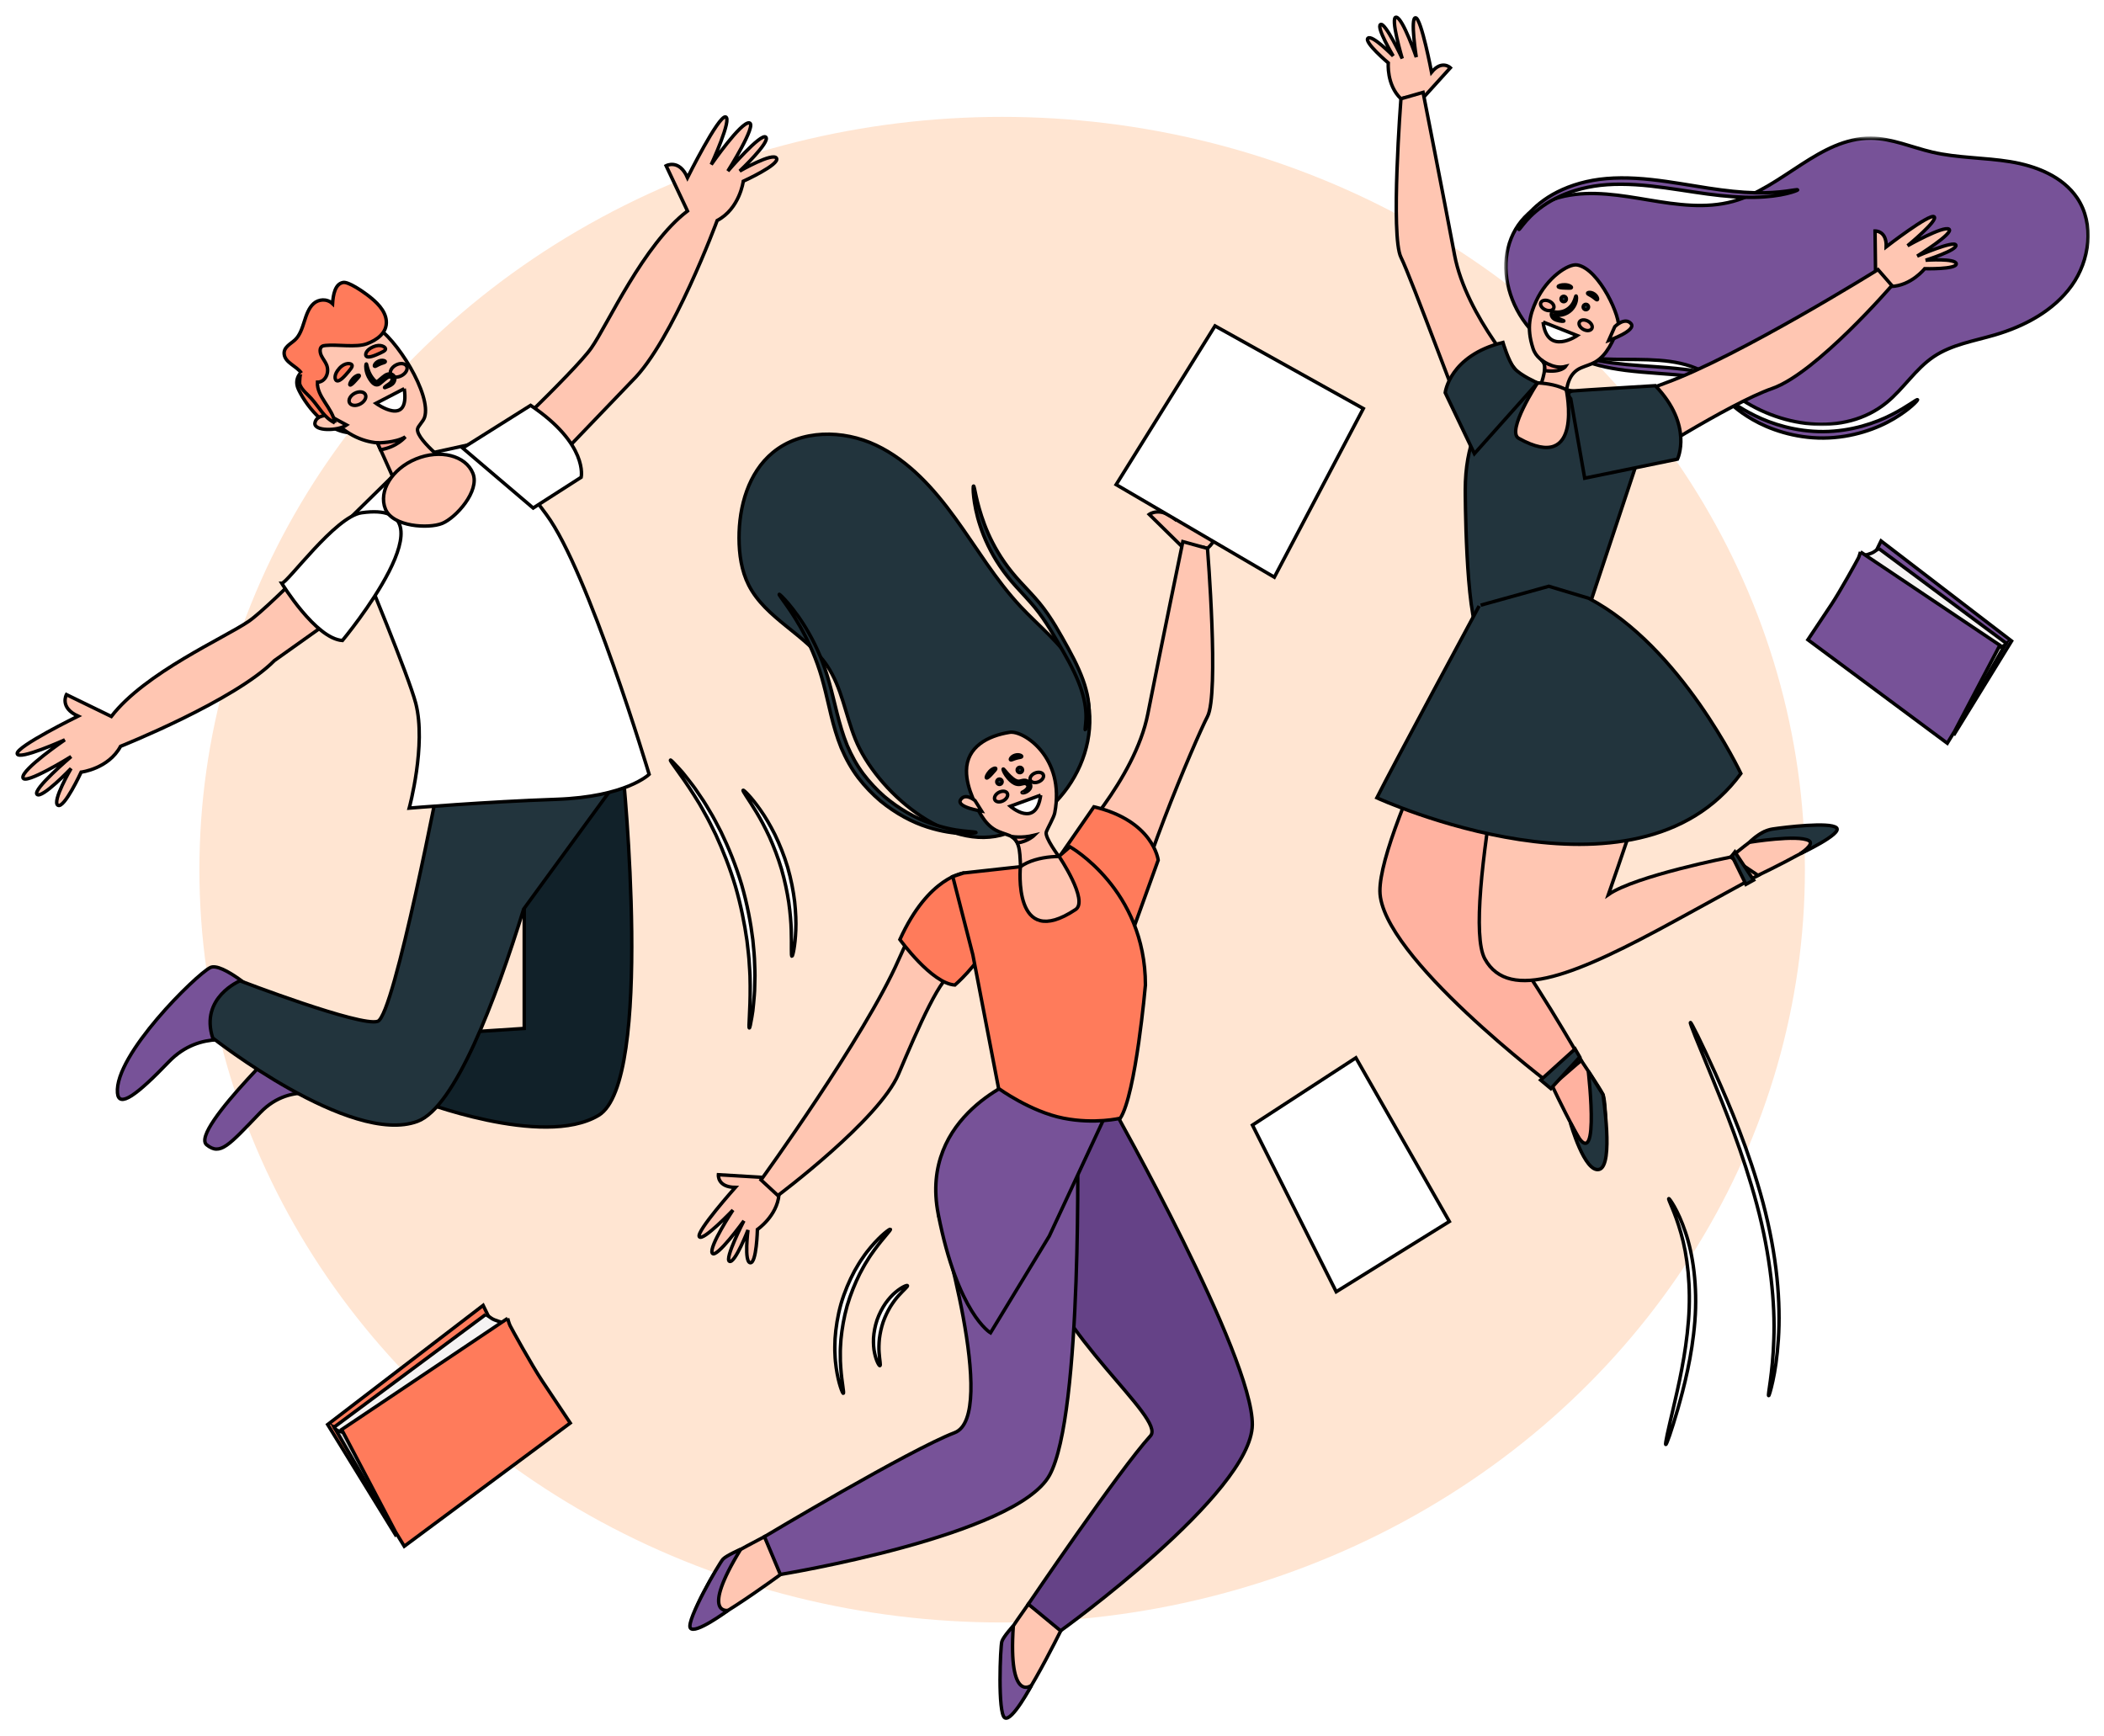 <svg width="612" height="505" viewBox="0 0 612 505" fill="none" xmlns="http://www.w3.org/2000/svg">
<g filter="url(#filter0_d)">
<ellipse rx="233.5" ry="219" transform="matrix(-1 0 0 1 291.5 249)" fill="#FFE5D2"/>
<path fill-rule="evenodd" clip-rule="evenodd" d="M485.408 344.694C485.508 344.635 486.135 345.465 487.061 347.099C487.991 348.727 489.148 351.2 490.224 354.392C492.428 360.752 493.812 370.142 492.992 380.383C492.178 390.621 489.819 399.609 487.999 406.007C486.137 412.407 484.767 416.292 484.531 416.227C484.27 416.154 485.195 412.135 486.723 405.672C488.211 399.21 490.335 390.27 491.131 380.241C491.931 370.215 490.793 361.089 488.964 354.78C487.187 348.44 485.115 344.846 485.408 344.694" fill="white"/>
<path d="M485.408 344.694C485.508 344.635 486.135 345.465 487.061 347.099C487.991 348.727 489.148 351.2 490.224 354.392C492.428 360.752 493.812 370.142 492.992 380.383C492.178 390.621 489.819 399.609 487.999 406.007C486.137 412.407 484.767 416.292 484.531 416.227C484.27 416.154 485.195 412.135 486.723 405.672C488.211 399.21 490.335 390.27 491.131 380.241C491.931 370.215 490.793 361.089 488.964 354.78C487.187 348.44 485.115 344.846 485.408 344.694" stroke="black"/>
<path fill-rule="evenodd" clip-rule="evenodd" d="M491.696 293.45C491.813 293.398 492.57 294.789 493.835 297.355C495.098 299.921 496.873 303.66 498.973 308.326C503.138 317.657 508.744 330.719 512.81 345.884C514.809 353.47 516.172 360.844 516.862 367.617C517.557 374.388 517.628 380.54 517.28 385.674C516.943 390.812 516.297 394.934 515.675 397.736C515.059 400.545 514.572 402.057 514.462 402.033C514.117 401.966 515.639 395.784 515.963 385.613C516.365 375.463 515.036 361.361 511.007 346.366C506.987 331.367 501.61 318.297 497.761 308.85C495.823 304.123 494.256 300.297 493.171 297.652C492.111 294.996 491.578 293.503 491.696 293.45" fill="white"/>
<path d="M491.696 293.45C491.813 293.398 492.57 294.789 493.835 297.355C495.098 299.921 496.873 303.66 498.973 308.326C503.138 317.657 508.744 330.719 512.81 345.884C514.809 353.47 516.172 360.844 516.862 367.617C517.557 374.388 517.628 380.54 517.28 385.674C516.943 390.812 516.297 394.934 515.675 397.736C515.059 400.545 514.572 402.057 514.462 402.033C514.117 401.966 515.639 395.784 515.963 385.613C516.365 375.463 515.036 361.361 511.007 346.366C506.987 331.367 501.61 318.297 497.761 308.85C495.823 304.123 494.256 300.297 493.171 297.652C492.111 294.996 491.578 293.503 491.696 293.45" stroke="black"/>
<path fill-rule="evenodd" clip-rule="evenodd" d="M258.991 353.595C259.207 353.828 257.091 355.853 254.345 359.612C253.663 360.557 252.923 361.589 252.23 362.769C251.473 363.906 250.814 365.21 250.08 366.556C248.717 369.301 247.423 372.42 246.424 375.815C245.47 379.223 244.913 382.555 244.613 385.607C244.522 387.137 244.389 388.594 244.427 389.959C244.389 391.329 244.467 392.6 244.543 393.764C244.876 398.412 245.596 401.256 245.289 401.339C245.103 401.403 243.919 398.656 243.232 393.899C243.067 392.711 242.91 391.405 242.88 389.992C242.774 388.58 242.85 387.071 242.897 385.481C243.112 382.311 243.639 378.835 244.632 375.298C245.667 371.771 247.061 368.547 248.562 365.748C249.363 364.375 250.098 363.056 250.937 361.918C251.71 360.736 252.537 359.714 253.306 358.796C256.409 355.135 258.869 353.442 258.991 353.595" fill="white"/>
<path d="M258.991 353.595C259.207 353.828 257.091 355.853 254.345 359.612C253.663 360.557 252.923 361.589 252.23 362.769C251.473 363.906 250.814 365.21 250.08 366.556C248.717 369.301 247.423 372.42 246.424 375.815C245.47 379.223 244.913 382.555 244.613 385.607C244.522 387.137 244.389 388.594 244.427 389.959C244.389 391.329 244.467 392.6 244.543 393.764C244.876 398.412 245.596 401.256 245.289 401.339C245.103 401.403 243.919 398.656 243.232 393.899C243.067 392.711 242.91 391.405 242.88 389.992C242.774 388.58 242.85 387.071 242.897 385.481C243.112 382.311 243.639 378.835 244.632 375.298C245.667 371.771 247.061 368.547 248.562 365.748C249.363 364.375 250.098 363.056 250.937 361.918C251.71 360.736 252.537 359.714 253.306 358.796C256.409 355.135 258.869 353.442 258.991 353.595" stroke="black"/>
<path fill-rule="evenodd" clip-rule="evenodd" d="M263.957 370.001C264.114 370.252 262.935 371.156 261.395 372.887C260.615 373.741 259.793 374.849 258.985 376.133C258.211 377.438 257.47 378.936 256.887 380.587C256.33 382.247 255.995 383.885 255.803 385.393C255.65 386.903 255.616 388.282 255.705 389.439C255.855 391.753 256.228 393.196 255.95 393.297C255.75 393.381 254.911 392.061 254.398 389.615C254.13 388.395 254.02 386.902 254.089 385.248C254.198 383.599 254.513 381.791 255.123 379.977C255.757 378.171 256.621 376.554 257.548 375.187C258.509 373.841 259.514 372.734 260.472 371.94C262.379 370.329 263.851 369.809 263.957 370.001" fill="white"/>
<path d="M263.957 370.001C264.114 370.252 262.935 371.156 261.395 372.887C260.615 373.741 259.793 374.849 258.985 376.133C258.211 377.438 257.47 378.936 256.887 380.587C256.33 382.247 255.995 383.885 255.803 385.393C255.65 386.903 255.616 388.282 255.705 389.439C255.855 391.753 256.228 393.196 255.95 393.297C255.75 393.381 254.911 392.061 254.398 389.615C254.13 388.395 254.02 386.902 254.089 385.248C254.198 383.599 254.513 381.791 255.123 379.977C255.757 378.171 256.621 376.554 257.548 375.187C258.509 373.841 259.514 372.734 260.472 371.94C262.379 370.329 263.851 369.809 263.957 370.001" stroke="black"/>
<path fill-rule="evenodd" clip-rule="evenodd" d="M195.015 217.107C195.111 217.023 195.946 217.847 197.379 219.42C198.107 220.198 198.967 221.178 199.877 222.386C200.796 223.584 201.902 224.914 202.939 226.512C203.474 227.301 204.037 228.127 204.621 228.988C205.199 229.855 205.723 230.803 206.307 231.761C207.502 233.664 208.574 235.811 209.739 238.051C211.939 242.596 214.043 247.753 215.719 253.344C217.341 258.951 218.37 264.429 218.985 269.442C219.22 271.959 219.484 274.346 219.511 276.593C219.539 277.716 219.613 278.798 219.596 279.842C219.573 280.883 219.549 281.882 219.527 282.836C219.522 284.746 219.314 286.463 219.192 287.971C219.082 289.481 218.892 290.772 218.701 291.821C218.351 293.923 218.097 295.071 217.969 295.053C217.641 295.009 218.26 290.351 218.208 282.822C218.191 281.88 218.174 280.897 218.157 279.869C218.135 278.843 218.026 277.778 217.965 276.675C217.873 274.466 217.555 272.124 217.28 269.656C216.58 264.741 215.521 259.379 213.929 253.876C212.283 248.388 210.269 243.308 208.192 238.801C207.088 236.58 206.085 234.44 204.967 232.535C204.42 231.576 203.933 230.623 203.397 229.75C202.855 228.879 202.336 228.043 201.841 227.244C197.806 220.896 194.761 217.324 195.015 217.107" fill="white"/>
<path d="M195.015 217.107C195.111 217.023 195.946 217.847 197.379 219.42C198.107 220.198 198.967 221.178 199.877 222.386C200.796 223.584 201.902 224.914 202.939 226.512C203.474 227.301 204.037 228.127 204.621 228.988C205.199 229.855 205.723 230.803 206.307 231.761C207.502 233.664 208.574 235.811 209.739 238.051C211.939 242.596 214.043 247.753 215.719 253.344C217.341 258.951 218.37 264.429 218.985 269.442C219.22 271.959 219.484 274.346 219.511 276.593C219.539 277.716 219.613 278.798 219.596 279.842C219.573 280.883 219.549 281.882 219.527 282.836C219.522 284.746 219.314 286.463 219.192 287.971C219.082 289.481 218.892 290.772 218.701 291.821C218.351 293.923 218.097 295.071 217.969 295.053C217.641 295.009 218.26 290.351 218.208 282.822C218.191 281.88 218.174 280.897 218.157 279.869C218.135 278.843 218.026 277.778 217.965 276.675C217.873 274.466 217.555 272.124 217.28 269.656C216.58 264.741 215.521 259.379 213.929 253.876C212.283 248.388 210.269 243.308 208.192 238.801C207.088 236.58 206.085 234.44 204.967 232.535C204.42 231.576 203.933 230.623 203.397 229.75C202.855 228.879 202.336 228.043 201.841 227.244C197.806 220.896 194.761 217.324 195.015 217.107" stroke="black"/>
<path fill-rule="evenodd" clip-rule="evenodd" d="M216.144 225.879C216.303 225.737 218.446 227.748 221.172 231.625C222.544 233.555 223.989 235.987 225.396 238.791C226.762 241.615 228.066 244.821 229.106 248.296C230.115 251.78 230.756 255.184 231.139 258.299C231.476 261.421 231.581 264.249 231.473 266.618C231.284 271.357 230.574 274.214 230.365 274.182C230.065 274.145 230.305 271.252 230.153 266.616C230.092 264.3 229.854 261.549 229.435 258.524C228.969 255.504 228.295 252.212 227.317 248.827C226.306 245.452 225.087 242.32 223.843 239.532C222.557 236.762 221.267 234.324 220.064 232.345C217.68 228.371 215.913 226.074 216.144 225.879" fill="white"/>
<path d="M216.144 225.879C216.303 225.737 218.446 227.748 221.172 231.625C222.544 233.555 223.989 235.987 225.396 238.791C226.762 241.615 228.066 244.821 229.106 248.296C230.115 251.78 230.756 255.184 231.139 258.299C231.476 261.421 231.581 264.249 231.473 266.618C231.284 271.357 230.574 274.214 230.365 274.182C230.065 274.145 230.305 271.252 230.153 266.616C230.092 264.3 229.854 261.549 229.435 258.524C228.969 255.504 228.295 252.212 227.317 248.827C226.306 245.452 225.087 242.32 223.843 239.532C222.557 236.762 221.267 234.324 220.064 232.345C217.68 228.371 215.913 226.074 216.144 225.879" stroke="black"/>
<path fill-rule="evenodd" clip-rule="evenodd" d="M142.156 379.076L140.532 375.749L95.312 410.414L115.04 442.48L160.053 404.401L142.156 379.076Z" fill="#FF7B5B" stroke="black"/>
<path fill-rule="evenodd" clip-rule="evenodd" d="M97.207 411.156L114.538 441.226L115.646 440.73L100.213 412.614L97.207 411.156Z" fill="#D7D4D4" stroke="black"/>
<path fill-rule="evenodd" clip-rule="evenodd" d="M141.263 378.418L97.207 411.155C97.207 411.155 97.392 411.858 98.485 412.291C99.58 412.725 100.213 412.614 100.213 412.614L146.529 380.809C146.529 380.809 143.859 380.186 142.891 379.461C141.921 378.734 141.263 378.418 141.263 378.418" fill="#F5F3F3"/>
<path d="M141.263 378.418L97.207 411.155C97.207 411.155 97.392 411.858 98.485 412.291C99.58 412.725 100.213 412.614 100.213 412.614L146.529 380.809C146.529 380.809 143.859 380.186 142.891 379.461C141.921 378.734 141.263 378.418 141.263 378.418" stroke="black"/>
<path fill-rule="evenodd" clip-rule="evenodd" d="M147.662 379.526L99.385 411.879L115.065 441.694L117.591 445.823L165.869 409.973C165.869 409.973 160.784 402.358 157.731 397.761C154.678 393.163 148.685 382.321 148.359 381.626C148.031 380.931 147.662 379.526 147.662 379.526" fill="#FF7B5B"/>
<path d="M147.662 379.526L99.385 411.879L115.065 441.694L117.591 445.823L165.869 409.973C165.869 409.973 160.784 402.358 157.731 397.761C154.678 393.163 148.685 382.321 148.359 381.626C148.031 380.931 147.662 379.526 147.662 379.526" stroke="black"/>
<path fill-rule="evenodd" clip-rule="evenodd" d="M545.786 156.166L547.15 153.371L585.122 182.481L568.556 209.408L530.757 177.431L545.786 156.166Z" fill="#775298" stroke="black"/>
<path fill-rule="evenodd" clip-rule="evenodd" d="M583.531 183.103L568.979 208.354L568.047 207.939L581.008 184.328L583.531 183.103Z" fill="#D7D4D4" stroke="black"/>
<path fill-rule="evenodd" clip-rule="evenodd" d="M546.537 155.612L583.532 183.103C583.532 183.103 583.375 183.693 582.459 184.057C581.539 184.421 581.007 184.328 581.007 184.328L542.113 157.62C542.113 157.62 544.356 157.098 545.169 156.488C545.983 155.878 546.537 155.612 546.537 155.612" fill="#F5F3F3"/>
<path d="M546.537 155.612L583.532 183.103C583.532 183.103 583.375 183.693 582.459 184.057C581.539 184.421 581.007 184.328 581.007 184.328L542.113 157.62C542.113 157.62 544.356 157.098 545.169 156.488C545.983 155.878 546.537 155.612 546.537 155.612" stroke="black"/>
<path fill-rule="evenodd" clip-rule="evenodd" d="M541.163 156.544L581.702 183.711L568.537 208.748L566.415 212.214L525.873 182.11C525.873 182.11 530.144 175.715 532.707 171.855C535.273 167.994 540.304 158.889 540.577 158.306C540.852 157.724 541.163 156.544 541.163 156.544" fill="#775298"/>
<path d="M541.163 156.544L581.702 183.711L568.537 208.748L566.415 212.214L525.873 182.11C525.873 182.11 530.144 175.715 532.707 171.855C535.273 167.994 540.304 158.889 540.577 158.306C540.852 157.724 541.163 156.544 541.163 156.544" stroke="black"/>
<path fill-rule="evenodd" clip-rule="evenodd" d="M88.169 103.772C88.169 103.772 85.302 105.763 86.735 109.083C88.169 112.402 94.455 122.248 102.946 121.916C103.293 121.904 92.249 103.772 92.249 103.772H88.169Z" fill="#FF7B5B" stroke="black"/>
<path fill-rule="evenodd" clip-rule="evenodd" d="M75.18 285.294C75.18 285.294 64.563 275.777 61.163 277.482C57.01 279.565 33.239 302.933 34.168 313.942C34.55 318.451 39.781 314.588 49.103 304.886C58.428 295.185 70.169 299.343 70.169 299.343L75.18 285.294Z" fill="#775298" stroke="black"/>
<path fill-rule="evenodd" clip-rule="evenodd" d="M100.977 301.343L88.159 293.628C88.159 293.628 54.934 324.88 60.125 329.047C64.062 332.207 66.376 329.373 75.7 319.671C85.022 309.972 96.834 315.549 96.834 315.549L100.977 301.343Z" fill="#775298" stroke="black"/>
<path fill-rule="evenodd" clip-rule="evenodd" d="M179.276 198.526L181.68 232.771L128.322 218.825L179.276 198.526Z" fill="#F3A683" stroke="black"/>
<path fill-rule="evenodd" clip-rule="evenodd" d="M128.322 220.003C128.322 220.003 174.995 222.955 181.21 220.874C181.21 220.874 190.331 310.777 174.101 320.476C157.871 330.178 121.449 315.972 121.449 315.972L131.283 296.571L152.486 295.185V260.54L150.965 260.886L128.322 220.003Z" fill="#112129" stroke="black"/>
<path fill-rule="evenodd" clip-rule="evenodd" d="M69.817 281.327C69.817 281.327 58.077 286.178 61.876 297.958C61.876 297.958 101.95 329.485 121.449 322.209C132.374 318.133 144.109 287.035 152.319 260.466L181.21 220.874C181.21 220.874 167.584 221.558 163.039 221.54C154.351 221.507 128.323 220.003 128.323 220.003C128.323 220.003 114.727 291.375 109.882 293.107C105.038 294.838 69.817 281.327 69.817 281.327" fill="#22343D"/>
<path d="M69.817 281.327C69.817 281.327 58.077 286.178 61.876 297.958C61.876 297.958 101.95 329.485 121.449 322.209C132.374 318.133 144.109 287.035 152.319 260.466L181.21 220.874C181.21 220.874 167.584 221.558 163.039 221.54C154.351 221.507 128.323 220.003 128.323 220.003C128.323 220.003 114.727 291.375 109.882 293.107C105.038 294.838 69.817 281.327 69.817 281.327" stroke="black"/>
<path fill-rule="evenodd" clip-rule="evenodd" d="M139.198 130.487C139.198 130.487 167.17 104.155 172.004 97.225C176.837 90.296 187.199 67.083 199.972 57.383L193.758 44.217C193.758 44.217 197.558 42.139 199.972 47.681C199.972 47.681 208.95 29.667 211.022 30.011C213.096 30.358 206.88 43.871 206.88 43.871C206.88 43.871 215.515 31.397 217.931 31.745C220.345 32.091 211.715 45.766 211.715 45.766C211.715 45.766 221.382 34.516 222.764 35.902C224.145 37.288 215.167 45.766 215.167 45.766C215.167 45.766 224.835 40.197 225.872 42.032C226.908 43.871 216.203 48.72 216.203 48.72C216.203 48.72 215.167 56.689 208.607 60.153C208.607 60.153 195.617 95.366 183.876 106.799L146.16 146.127L139.198 130.487Z" fill="#FFC6B2" stroke="black"/>
<path fill-rule="evenodd" clip-rule="evenodd" d="M105.809 144.134C105.809 144.134 79.305 171.951 72.354 176.735C65.402 181.518 42.172 191.698 32.385 204.425L19.322 198.066C19.322 198.066 17.215 201.856 22.717 204.332C22.717 204.332 4.677 213.172 5.004 215.255C5.329 217.337 18.854 211.227 18.854 211.227C18.854 211.227 6.342 219.774 6.665 222.201C6.989 224.628 20.697 216.095 20.697 216.095C20.697 216.095 9.395 225.689 10.764 227.087C12.13 228.486 20.666 219.56 20.666 219.56C20.666 219.56 15.025 229.207 16.847 230.263C18.667 231.319 23.601 220.625 23.601 220.625C23.601 220.625 31.551 219.663 35.068 213.112C35.068 213.112 68.31 199.841 79.816 188.169L121.184 158.759L105.809 144.134Z" fill="#FFC6B2" stroke="black"/>
<path fill-rule="evenodd" clip-rule="evenodd" d="M115.745 133.047L102.34 146.213L105.739 161.055C105.739 161.055 118.946 192.865 120.942 200.626C124.045 212.693 119.026 231.093 119.026 231.093C119.026 231.093 141.414 229.227 161.786 228.535C182.156 227.842 188.82 221.257 188.82 221.257C188.82 221.257 171.158 162.236 158.964 145.737C146.768 129.241 142.332 124.077 142.332 124.077L124.377 128.015L115.745 133.047Z" fill="white" stroke="black"/>
<path fill-rule="evenodd" clip-rule="evenodd" d="M155.085 143.792L169.051 134.838C169.051 134.838 171.185 125.245 154.342 113.93L134.591 126.347L155.085 143.792Z" fill="white" stroke="black"/>
<path fill-rule="evenodd" clip-rule="evenodd" d="M105.165 145.172C97.508 146.25 83.515 165.72 81.955 165.684C81.955 165.684 91.802 181.808 99.603 182.331C99.603 182.331 133.932 141.123 105.165 145.172" fill="white"/>
<path d="M105.165 145.172C97.508 146.25 83.515 165.72 81.955 165.684C81.955 165.684 91.802 181.808 99.603 182.331C99.603 182.331 133.932 141.123 105.165 145.172" stroke="black"/>
<path fill-rule="evenodd" clip-rule="evenodd" d="M132.194 132.503C132.194 132.503 121.064 124.159 121.45 120.833C121.548 119.995 123.09 118.635 123.491 117.428C125.649 110.932 115.245 94.195 108.852 90.667C103.823 87.893 106.027 87.647 95.443 93.958C84.86 100.268 90.89 111.18 95.616 116.824C100.084 122.159 105.201 124.444 109.805 124.83L116.351 139.418L132.194 132.503Z" fill="#FFC6B2" stroke="black"/>
<path fill-rule="evenodd" clip-rule="evenodd" d="M112.111 144.085C110.006 138.904 113.992 132.378 121.015 129.504C128.04 126.629 135.438 128.499 137.547 133.677C139.651 138.856 132.583 146.642 128.638 148.257C124.693 149.872 114.215 149.263 112.111 144.085" fill="#FFC6B2"/>
<path d="M112.111 144.085C110.006 138.904 113.992 132.378 121.015 129.504C128.04 126.629 135.438 128.499 137.547 133.677C139.651 138.856 132.583 146.642 128.638 148.257C124.693 149.872 114.215 149.263 112.111 144.085" stroke="black"/>
<path fill-rule="evenodd" clip-rule="evenodd" d="M95.616 116.824C95.616 116.824 92.007 116.624 91.606 119.037C91.204 121.452 98.222 121.452 100.83 119.641L95.616 116.824Z" fill="#FFC6B2" stroke="black"/>
<path fill-rule="evenodd" clip-rule="evenodd" d="M97.421 119.037C96.736 114.676 92.103 111.433 92.334 107.183C94.554 107.2 95.98 104.441 94.97 102.082C94.572 101.156 93.898 100.363 93.468 99.448C93.039 98.535 92.925 97.339 93.583 96.822C93.896 96.579 94.318 96.536 94.723 96.495C98.015 96.156 103.655 97.147 106.685 96.02C109.57 94.947 112.661 92.861 112.361 89.316C112.098 86.228 109.381 83.725 106.885 81.833C105.455 80.749 101.368 77.913 99.827 78.171C97.473 78.563 96.903 81.713 96.733 84.35C95.087 82.778 92.659 83.03 91.227 84.309C89.796 85.589 89.118 87.622 88.495 89.584C87.87 91.548 87.208 93.586 85.796 94.89C84.48 96.106 82.398 97.025 82.671 99.093C82.996 101.556 86.203 102.432 87.686 104.534C87.321 104.018 87.011 107.308 87.222 107.865C87.855 109.545 89.434 110.657 90.576 111.942C93.009 114.681 94.199 117.439 97.421 119.037" fill="#FF7B5B"/>
<path d="M97.421 119.037C96.736 114.676 92.103 111.433 92.334 107.183C94.554 107.2 95.98 104.441 94.97 102.082C94.572 101.156 93.898 100.363 93.468 99.448C93.039 98.535 92.925 97.339 93.583 96.822C93.896 96.579 94.318 96.536 94.723 96.495C98.015 96.156 103.655 97.147 106.685 96.02C109.57 94.947 112.661 92.861 112.361 89.316C112.098 86.228 109.381 83.725 106.885 81.833C105.455 80.749 101.368 77.913 99.827 78.171C97.473 78.563 96.903 81.713 96.733 84.35C95.087 82.778 92.659 83.03 91.227 84.309C89.796 85.589 89.118 87.622 88.495 89.584C87.87 91.548 87.208 93.586 85.796 94.89C84.48 96.106 82.398 97.025 82.671 99.093C82.996 101.556 86.203 102.432 87.686 104.534C87.321 104.018 87.011 107.308 87.222 107.865C87.855 109.545 89.434 110.657 90.576 111.942C93.009 114.681 94.199 117.439 97.421 119.037" stroke="black"/>
<path fill-rule="evenodd" clip-rule="evenodd" d="M117.587 109.064L109.363 113.332C109.363 113.332 119.242 120.526 117.587 109.064" fill="white"/>
<path d="M117.587 109.064L109.363 113.332C109.363 113.332 119.242 120.526 117.587 109.064" stroke="black"/>
<path fill-rule="evenodd" clip-rule="evenodd" d="M106.272 110.756C106.722 111.612 106.056 112.849 104.786 113.519C103.517 114.19 102.123 114.04 101.674 113.184C101.226 112.328 101.89 111.092 103.159 110.421C104.431 109.75 105.823 109.9 106.272 110.756" fill="#FFB2A0"/>
<path d="M106.272 110.756C106.722 111.612 106.056 112.849 104.786 113.519C103.517 114.19 102.123 114.04 101.674 113.184C101.226 112.328 101.89 111.092 103.159 110.421C104.431 109.75 105.823 109.9 106.272 110.756" stroke="black"/>
<path fill-rule="evenodd" clip-rule="evenodd" d="M118.282 102.525C118.731 103.381 118.066 104.618 116.796 105.288C115.526 105.959 114.133 105.809 113.683 104.953C113.235 104.097 113.899 102.86 115.169 102.19C116.44 101.519 117.832 101.669 118.282 102.525" fill="#FFB2A0"/>
<path d="M118.282 102.525C118.731 103.381 118.066 104.618 116.796 105.288C115.526 105.959 114.133 105.809 113.683 104.953C113.235 104.097 113.899 102.86 115.169 102.19C116.44 101.519 117.832 101.669 118.282 102.525" stroke="black"/>
<path fill-rule="evenodd" clip-rule="evenodd" d="M111.846 108.761C111.808 108.713 111.961 108.51 112.317 108.253C112.657 107.99 113.248 107.706 113.686 107.232C114.121 106.773 114.277 105.815 113.611 105.68C112.92 105.445 112.135 106.24 111.235 106.997C111.012 107.182 110.792 107.366 110.573 107.547C110.37 107.735 109.941 108.01 109.495 107.954C108.646 107.817 108.285 107.249 107.959 106.868C107.307 106.029 106.905 105.15 106.682 104.39C106.241 102.853 106.439 101.861 106.545 101.869C106.693 101.862 106.742 102.816 107.303 104.168C107.586 104.839 108.008 105.603 108.623 106.323C108.923 106.689 109.301 107.029 109.57 107.04C109.682 107.046 109.771 107.007 109.983 106.829C110.199 106.648 110.416 106.464 110.636 106.278C111.089 105.911 111.482 105.539 112.001 105.192C112.505 104.852 113.223 104.636 113.867 104.856C114.554 105.037 114.957 105.841 114.838 106.4C114.76 106.969 114.478 107.389 114.157 107.696C113.48 108.264 112.874 108.401 112.492 108.573C112.101 108.722 111.887 108.814 111.846 108.761" fill="#FF7B5B"/>
<path d="M111.846 108.761C111.808 108.713 111.961 108.51 112.317 108.253C112.657 107.99 113.248 107.706 113.686 107.232C114.121 106.773 114.277 105.815 113.611 105.68C112.92 105.445 112.135 106.24 111.235 106.997C111.012 107.182 110.792 107.366 110.573 107.547C110.37 107.735 109.941 108.01 109.495 107.954C108.646 107.817 108.285 107.249 107.959 106.868C107.307 106.029 106.905 105.15 106.682 104.39C106.241 102.853 106.439 101.861 106.545 101.869C106.693 101.862 106.742 102.816 107.303 104.168C107.586 104.839 108.008 105.603 108.623 106.323C108.923 106.689 109.301 107.029 109.57 107.04C109.682 107.046 109.771 107.007 109.983 106.829C110.199 106.648 110.416 106.464 110.636 106.278C111.089 105.911 111.482 105.539 112.001 105.192C112.505 104.852 113.223 104.636 113.867 104.856C114.554 105.037 114.957 105.841 114.838 106.4C114.76 106.969 114.478 107.389 114.157 107.696C113.48 108.264 112.874 108.401 112.492 108.573C112.101 108.722 111.887 108.814 111.846 108.761" stroke="black"/>
<path fill-rule="evenodd" clip-rule="evenodd" d="M109.805 124.83C109.805 124.83 115.052 124.86 117.898 123.101C117.898 123.101 115.49 126.069 110.672 126.837L109.805 124.83Z" fill="#FFA192" stroke="black"/>
<path fill-rule="evenodd" clip-rule="evenodd" d="M112.081 101.224C112.033 101.484 111.3 101.565 110.524 101.908C109.738 102.227 109.17 102.7 108.952 102.553C108.728 102.434 109.098 101.494 110.16 101.045C111.221 100.594 112.15 100.979 112.081 101.224" fill="#22343D"/>
<path d="M112.081 101.224C112.033 101.484 111.3 101.565 110.524 101.908C109.738 102.227 109.17 102.7 108.952 102.553C108.728 102.434 109.098 101.494 110.16 101.045C111.221 100.594 112.15 100.979 112.081 101.224" stroke="black"/>
<path fill-rule="evenodd" clip-rule="evenodd" d="M101.799 107.991C101.601 107.843 101.912 106.996 102.667 106.147C103.432 105.28 104.408 104.991 104.511 105.234C104.62 105.47 104.025 106.019 103.356 106.781C102.675 107.54 102.014 108.151 101.799 107.991" fill="#22343D"/>
<path d="M101.799 107.991C101.601 107.843 101.912 106.996 102.667 106.147C103.432 105.28 104.408 104.991 104.511 105.234C104.62 105.47 104.025 106.019 103.356 106.781C102.675 107.54 102.014 108.151 101.799 107.991" stroke="black"/>
<path fill-rule="evenodd" clip-rule="evenodd" d="M97.814 106.683C97.389 106.366 97.057 105.013 98.684 103.19C100.326 101.326 102.161 101.654 102.381 102.172C102.617 102.681 102.006 103.404 100.565 105.043C99.103 106.677 98.274 107.029 97.814 106.683" fill="#FF7B5B"/>
<path d="M97.814 106.683C97.389 106.366 97.057 105.013 98.684 103.19C100.326 101.326 102.161 101.654 102.381 102.172C102.617 102.681 102.006 103.404 100.565 105.043C99.103 106.677 98.274 107.029 97.814 106.683" stroke="black"/>
<path fill-rule="evenodd" clip-rule="evenodd" d="M106.451 99.501C106.216 99.059 106.475 97.774 108.591 96.879C110.737 95.954 112.167 96.974 112.146 97.504C112.142 98.032 111.334 98.401 109.449 99.216C107.551 100.016 106.705 99.982 106.451 99.501" fill="#FF7B5B"/>
<path d="M106.451 99.501C106.216 99.059 106.475 97.774 108.591 96.879C110.737 95.954 112.167 96.974 112.146 97.504C112.142 98.032 111.334 98.401 109.449 99.216C107.551 100.016 106.705 99.982 106.451 99.501" stroke="black"/>
<path fill-rule="evenodd" clip-rule="evenodd" d="M557.766 112.283C557.905 112.42 555.626 114.993 550.897 117.795C546.226 120.593 538.878 123.368 530.425 123.43C521.972 123.493 514.582 120.828 509.871 118.098C505.103 115.368 502.786 112.828 502.922 112.687C503.119 112.438 505.71 114.58 510.485 116.925C515.214 119.28 522.341 121.617 530.41 121.558C538.481 121.497 545.572 119.055 550.267 116.631C555.005 114.215 557.567 112.035 557.766 112.283" fill="#775298"/>
<path d="M557.766 112.283C557.905 112.42 555.626 114.993 550.897 117.795C546.226 120.593 538.878 123.368 530.425 123.43C521.972 123.493 514.582 120.828 509.871 118.098C505.103 115.368 502.786 112.828 502.922 112.687C503.119 112.438 505.71 114.58 510.485 116.925C515.214 119.28 522.341 121.617 530.41 121.558C538.481 121.497 545.572 119.055 550.267 116.631C555.005 114.215 557.567 112.035 557.766 112.283" stroke="black"/>
<path fill-rule="evenodd" clip-rule="evenodd" d="M506.198 108.397C506.069 108.681 503.546 107.631 499.295 106.68C497.176 106.178 494.605 105.791 491.742 105.434C488.868 105.115 485.692 104.862 482.337 104.622C478.981 104.386 475.77 104.115 472.852 103.753C469.935 103.364 467.314 102.902 465.155 102.317C460.819 101.181 458.364 99.838 458.45 99.648C458.562 99.362 461.144 100.247 465.437 101.022C467.579 101.432 470.163 101.75 473.041 102.037C475.926 102.302 479.112 102.518 482.472 102.755C485.834 102.995 489.052 103.304 491.966 103.724C494.879 104.183 497.492 104.717 499.63 105.399C503.923 106.714 506.294 108.218 506.198 108.397" fill="#775298"/>
<path d="M506.198 108.397C506.069 108.681 503.546 107.631 499.295 106.68C497.176 106.178 494.605 105.791 491.742 105.434C488.868 105.115 485.692 104.862 482.337 104.622C478.981 104.386 475.77 104.115 472.852 103.753C469.935 103.364 467.314 102.902 465.155 102.317C460.819 101.181 458.364 99.838 458.45 99.648C458.562 99.362 461.144 100.247 465.437 101.022C467.579 101.432 470.163 101.75 473.041 102.037C475.926 102.302 479.112 102.518 482.472 102.755C485.834 102.995 489.052 103.304 491.966 103.724C494.879 104.183 497.492 104.717 499.63 105.399C503.923 106.714 506.294 108.218 506.198 108.397" stroke="black"/>
<mask id="mask0" mask-type="alpha" maskUnits="userSpaceOnUse" x="437" y="35" width="171" height="85">
<path fill-rule="evenodd" clip-rule="evenodd" d="M438.032 36.206H607.356V119.441H438.032V36.206Z" fill="white" stroke="white"/>
</mask>
<g mask="url(#mask0)">
<path fill-rule="evenodd" clip-rule="evenodd" d="M455.063 53.065C463.122 51.35 471.472 52.827 479.598 54.185C487.724 55.544 496.161 56.769 504.106 54.581C518.45 50.63 529.34 36.09 544.215 36.207C550.34 36.255 556.113 38.879 562.081 40.267C569.491 41.992 577.21 41.807 584.716 43.038C592.224 44.268 599.979 47.297 604.222 53.632C609.255 61.15 607.875 71.754 602.593 79.099C597.312 86.445 588.853 90.917 580.187 93.451C574.142 95.219 567.702 96.24 562.471 99.757C557.179 103.315 553.724 109.041 548.795 113.087C536.424 123.237 517.171 120.328 504.393 110.699C501.182 108.281 498.206 105.474 494.599 103.704C479.928 96.498 458.827 106.036 446.191 92.927C433.359 79.612 435.187 57.295 455.063 53.065" fill="#775298"/>
<path d="M455.063 53.065C463.122 51.35 471.472 52.827 479.598 54.185C487.724 55.544 496.161 56.769 504.106 54.581C518.45 50.63 529.34 36.09 544.215 36.207C550.34 36.255 556.113 38.879 562.081 40.267C569.491 41.992 577.21 41.807 584.716 43.038C592.224 44.268 599.979 47.297 604.222 53.632C609.255 61.15 607.875 71.754 602.593 79.099C597.312 86.445 588.853 90.917 580.187 93.451C574.142 95.219 567.702 96.24 562.471 99.757C557.179 103.315 553.724 109.041 548.795 113.087C536.424 123.237 517.171 120.328 504.393 110.699C501.182 108.281 498.206 105.474 494.599 103.704C479.928 96.498 458.827 106.036 446.191 92.927C433.359 79.612 435.187 57.295 455.063 53.065" stroke="black"/>
</g>
<path fill-rule="evenodd" clip-rule="evenodd" d="M451.037 310.916C451.037 310.916 464.479 339.825 466.052 334.472C467.62 329.117 467.102 316.261 466.26 314.425C465.414 312.59 459.919 304.481 459.919 304.481L451.037 310.916Z" fill="#FFB2A0" stroke="black"/>
<path fill-rule="evenodd" clip-rule="evenodd" d="M548.238 77.152C549.482 78.75 548.651 77.033 550.06 79.339C555.913 79.134 559.842 74.165 559.842 74.165C559.842 74.165 569.133 74.411 569.026 72.746C568.92 71.078 560.119 71.701 560.119 71.701C560.119 71.701 569.429 68.767 568.918 67.303C568.41 65.839 557.662 70.507 557.662 70.507C557.662 70.507 568.508 63.753 566.905 62.67C565.304 61.589 554.869 67.485 554.869 67.485C554.869 67.485 563.938 60.011 562.579 59.048C561.222 58.084 548.642 67.812 548.642 67.812C548.825 63.027 545.404 63.194 545.404 63.194L545.545 74.879C545.545 74.879 547.665 76.416 548.238 77.152" fill="#FFC6B2"/>
<path d="M548.238 77.152C549.482 78.75 548.651 77.033 550.06 79.339C555.913 79.134 559.842 74.165 559.842 74.165C559.842 74.165 569.133 74.411 569.026 72.746C568.92 71.078 560.119 71.701 560.119 71.701C560.119 71.701 569.429 68.767 568.918 67.303C568.41 65.839 557.662 70.507 557.662 70.507C557.662 70.507 568.508 63.753 566.905 62.67C565.304 61.589 554.869 67.485 554.869 67.485C554.869 67.485 563.938 60.011 562.579 59.048C561.222 58.084 548.642 67.812 548.642 67.812C548.825 63.027 545.404 63.194 545.404 63.194L545.545 74.879C545.545 74.879 547.665 76.416 548.238 77.152" stroke="black"/>
<path fill-rule="evenodd" clip-rule="evenodd" d="M410.522 24.268C408.533 24.636 410.075 23.942 407.494 24.732C403.256 20.677 403.818 14.304 403.818 14.304C403.818 14.304 396.71 8.3 397.888 7.127C399.074 5.951 405.241 12.279 405.241 12.279C405.241 12.279 400.223 3.882 401.573 3.128C402.922 2.373 407.872 13.023 407.872 13.023C407.872 13.023 404.229 0.747 406.144 1.005C408.057 1.262 411.96 12.621 411.96 12.621C411.96 12.621 410.124 0.992 411.774 1.176C413.427 1.359 416.399 17.014 416.399 17.014C419.428 13.313 421.874 15.718 421.874 15.718L414.197 24.19C414.197 24.19 411.436 24.1 410.522 24.268" fill="#FFC6B2"/>
<path d="M410.522 24.268C408.533 24.636 410.075 23.942 407.494 24.732C403.256 20.677 403.818 14.304 403.818 14.304C403.818 14.304 396.71 8.3 397.888 7.127C399.074 5.951 405.241 12.279 405.241 12.279C405.241 12.279 400.223 3.882 401.573 3.128C402.922 2.373 407.872 13.023 407.872 13.023C407.872 13.023 404.229 0.747 406.144 1.005C408.057 1.262 411.96 12.621 411.96 12.621C411.96 12.621 410.124 0.992 411.774 1.176C413.427 1.359 416.399 17.014 416.399 17.014C419.428 13.313 421.874 15.718 421.874 15.718L414.197 24.19C414.197 24.19 411.436 24.1 410.522 24.268" stroke="black"/>
<path fill-rule="evenodd" clip-rule="evenodd" d="M458.744 73.076C456.173 72.652 449.957 76.797 446.847 83.553C445.106 87.334 443.908 91.176 445.906 97.325C446.847 100.218 448.817 100.581 449.257 101.876C449.812 103.517 447.972 108.688 447.972 108.688L455.31 111.662C455.786 108.109 456.327 104.535 459.935 102.992C461.285 102.415 462.73 102.049 464.004 101.316C467.442 99.339 469.278 95.014 470.69 91.473C471.744 88.828 465.19 74.136 458.744 73.076" fill="#FFC6B2"/>
<path d="M458.744 73.076C456.173 72.652 449.957 76.797 446.847 83.553C445.106 87.334 443.908 91.176 445.906 97.325C446.847 100.218 448.817 100.581 449.257 101.876C449.812 103.517 447.972 108.688 447.972 108.688L455.31 111.662C455.786 108.109 456.327 104.535 459.935 102.992C461.285 102.415 462.73 102.049 464.004 101.316C467.442 99.339 469.278 95.014 470.69 91.473C471.744 88.828 465.19 74.136 458.744 73.076" stroke="black"/>
<path fill-rule="evenodd" clip-rule="evenodd" d="M450.009 173.479L437.716 168.53C437.716 168.53 401.232 236.413 401.384 255.247C401.535 274.08 451.493 311.788 451.493 311.788L459.918 304.482C459.918 304.482 444.494 277.497 436.249 267.983C428.003 258.467 450.009 173.479 450.009 173.479" fill="#FFB2A0"/>
<path d="M450.009 173.479L437.716 168.53C437.716 168.53 401.232 236.413 401.384 255.247C401.535 274.08 451.493 311.788 451.493 311.788L459.918 304.482C459.918 304.482 444.494 277.497 436.249 267.983C428.003 258.467 450.009 173.479 450.009 173.479" stroke="black"/>
<path fill-rule="evenodd" clip-rule="evenodd" d="M511.049 250.807C511.049 250.807 538.144 237.909 532.7 236.77C527.255 235.636 514.522 237.199 512.768 238.191C511.012 239.184 503.404 245.336 503.404 245.336L511.049 250.807Z" fill="#FFC6B2" stroke="black"/>
<path fill-rule="evenodd" clip-rule="evenodd" d="M462.085 172.89L443.436 179.698C443.436 179.698 424.781 262.023 431.903 274.948C439.022 287.878 459.023 279.322 487.508 263.724L511.367 250.656L503.403 245.338C503.403 245.338 475.639 250.796 467.842 256.239C467.842 256.239 471.911 244.671 477.337 228.343C482.761 212.013 486.503 195.344 462.085 172.89" fill="#FFC6B2"/>
<path d="M462.085 172.89L443.436 179.698C443.436 179.698 424.781 262.023 431.903 274.948C439.022 287.878 459.023 279.322 487.508 263.724L511.367 250.656L503.403 245.338C503.403 245.338 475.639 250.796 467.842 256.239C467.842 256.239 471.911 244.671 477.337 228.343C482.761 212.013 486.503 195.344 462.085 172.89" stroke="black"/>
<path fill-rule="evenodd" clip-rule="evenodd" d="M439.13 116.805C439.13 111.335 440.885 107.379 446.336 107.379C451.788 107.379 459.324 109.296 459.324 114.767C459.324 120.24 455.028 129.123 449.574 129.123C444.123 129.123 439.13 122.277 439.13 116.805" fill="#FFC6B2"/>
<path d="M439.13 116.805C439.13 111.335 440.885 107.379 446.336 107.379C451.788 107.379 459.324 109.296 459.324 114.767C459.324 120.24 455.028 129.123 449.574 129.123C444.123 129.123 439.13 122.277 439.13 116.805" stroke="black"/>
<path fill-rule="evenodd" clip-rule="evenodd" d="M443.435 106.595C443.435 106.595 426.483 88.189 423.092 70.157C419.7 52.128 413.938 22.871 413.938 22.871L407.496 24.732C407.496 24.732 404.443 64.716 407.496 70.838C410.546 76.962 425.457 117.729 429.997 128.436L443.435 106.595Z" fill="#FFC6B2" stroke="black"/>
<path fill-rule="evenodd" clip-rule="evenodd" d="M461.648 120.941C461.648 120.941 462.951 115.215 484.388 107.433C505.824 99.653 546.266 74.431 546.266 74.431L550.301 79.063C550.301 79.063 528.327 104.529 515.543 108.996C502.759 113.464 475.606 131.076 472.813 132.485C468.588 134.618 468.639 137.301 461.648 120.941" fill="#FFC6B2"/>
<path d="M461.648 120.941C461.648 120.941 462.951 115.215 484.388 107.433C505.824 99.653 546.266 74.431 546.266 74.431L550.301 79.063C550.301 79.063 528.327 104.529 515.543 108.996C502.759 113.464 475.606 131.076 472.813 132.485C468.588 134.618 468.639 137.301 461.648 120.941" stroke="black"/>
<path fill-rule="evenodd" clip-rule="evenodd" d="M443.435 106.595C443.435 106.595 426.212 112.196 426.212 138.491C426.212 138.491 426.222 174.504 430.282 181.055C430.282 181.055 436.881 182.752 445.108 181.055C453.735 179.276 462.085 172.89 462.085 172.89L475.633 132.081L474.013 112.96L455.592 109.392C455.592 109.392 460.876 134.168 441.756 123.517C438.041 121.447 447.223 107.39 447.223 107.39L443.435 106.595Z" fill="#22343D" stroke="black"/>
<path fill-rule="evenodd" clip-rule="evenodd" d="M428.862 127.981L420.375 110.241C420.375 110.241 421.592 99.479 437.172 95.622C437.172 95.622 438.748 101.047 440.475 103.12C442.201 105.191 447.229 107.396 447.229 107.396L428.862 127.981Z" fill="#22343D" stroke="black"/>
<path fill-rule="evenodd" clip-rule="evenodd" d="M460.947 135.112L487.934 129.562C487.934 129.562 492.626 119.808 481.501 108.205C481.501 108.205 460.45 109.481 457.726 109.708C455.044 109.932 456.885 112.004 456.885 112.004L460.947 135.112Z" fill="#22343D" stroke="black"/>
<path fill-rule="evenodd" clip-rule="evenodd" d="M430.239 172.283C430.239 172.283 404.713 219.634 400.496 228.094C400.496 228.094 475.802 262.802 506.371 221.025C506.371 221.025 488.982 184.098 462.1 170.039L450.503 166.555L430.692 172.056" fill="#22343D"/>
<path d="M430.239 172.283C430.239 172.283 404.713 219.634 400.496 228.094C400.496 228.094 475.802 262.802 506.371 221.025C506.371 221.025 488.982 184.098 462.1 170.039L450.503 166.555L430.692 172.056" stroke="black"/>
<path fill-rule="evenodd" clip-rule="evenodd" d="M469.702 91.025C469.702 91.025 472.61 88.108 474.398 90.127C476.187 92.146 467.913 95.064 467.913 95.064L469.702 91.025Z" fill="#FFC6B2" stroke="black"/>
<path fill-rule="evenodd" clip-rule="evenodd" d="M522.888 51.236C522.916 51.337 521.793 51.825 519.649 52.336C517.51 52.852 514.336 53.321 510.393 53.401C506.453 53.48 501.768 53.129 496.64 52.431C491.507 51.749 485.932 50.746 480.067 50.104C474.211 49.476 468.58 49.361 463.593 50.169C458.605 50.964 454.287 52.603 450.987 54.517C447.687 56.447 445.39 58.588 443.98 60.208C442.563 61.829 441.924 62.865 441.78 62.778C441.702 62.737 442.128 61.571 443.413 59.753C444.689 57.94 446.942 55.549 450.302 53.386C453.66 51.238 458.122 49.391 463.308 48.467C468.5 47.53 474.307 47.602 480.265 48.242C486.228 48.895 491.81 49.955 496.883 50.724C501.954 51.507 506.538 51.987 510.397 52.077C518.134 52.294 522.817 50.916 522.888 51.236" fill="#775298"/>
<path d="M522.888 51.236C522.916 51.337 521.793 51.825 519.649 52.336C517.51 52.852 514.336 53.321 510.393 53.401C506.453 53.48 501.768 53.129 496.64 52.431C491.507 51.749 485.932 50.746 480.067 50.104C474.211 49.476 468.58 49.361 463.593 50.169C458.605 50.964 454.287 52.603 450.987 54.517C447.687 56.447 445.39 58.588 443.98 60.208C442.563 61.829 441.924 62.865 441.78 62.778C441.702 62.737 442.128 61.571 443.413 59.753C444.689 57.94 446.942 55.549 450.302 53.386C453.66 51.238 458.122 49.391 463.308 48.467C468.5 47.53 474.307 47.602 480.265 48.242C486.228 48.895 491.81 49.955 496.883 50.724C501.954 51.507 506.538 51.987 510.397 52.077C518.134 52.294 522.817 50.916 522.888 51.236" stroke="black"/>
<path fill-rule="evenodd" clip-rule="evenodd" d="M454.895 89.369C454.887 89.483 454.058 89.564 452.794 89.143C452.481 89.032 452.112 88.888 451.768 88.572C451.599 88.414 451.441 88.204 451.345 87.952C451.206 87.599 451.217 87.198 451.354 86.893C451.395 86.832 451.392 86.686 451.472 86.683L451.718 86.675C451.876 86.653 452.062 86.705 452.244 86.739C452.578 86.803 452.685 86.793 452.923 86.81C453.34 86.819 453.772 86.776 454.204 86.68C455.969 86.307 457.151 85.018 457.68 83.958C458.236 82.891 458.285 82.088 458.433 82.098C458.537 82.084 458.744 82.937 458.285 84.225C458.051 84.856 457.645 85.579 456.989 86.214C456.337 86.848 455.434 87.368 454.409 87.593C453.897 87.708 453.382 87.751 452.886 87.725C452.67 87.715 452.331 87.671 452.232 87.649C452.141 87.634 452.151 87.614 452.134 87.625C452.123 87.636 452.118 87.653 452.119 87.679C452.156 87.802 452.222 87.919 452.316 88.024C452.505 88.238 452.779 88.397 453.046 88.531C454.14 89.069 454.915 89.228 454.895 89.369" fill="#FF7B5B"/>
<path d="M454.895 89.369C454.887 89.483 454.058 89.564 452.794 89.143C452.481 89.032 452.112 88.888 451.768 88.572C451.599 88.414 451.441 88.204 451.345 87.952C451.206 87.599 451.217 87.198 451.354 86.893C451.395 86.832 451.392 86.686 451.472 86.683L451.718 86.675C451.876 86.653 452.062 86.705 452.244 86.739C452.578 86.803 452.685 86.793 452.923 86.81C453.34 86.819 453.772 86.776 454.204 86.68C455.969 86.307 457.151 85.018 457.68 83.958C458.236 82.891 458.285 82.088 458.433 82.098C458.537 82.084 458.744 82.937 458.285 84.225C458.051 84.856 457.645 85.579 456.989 86.214C456.337 86.848 455.434 87.368 454.409 87.593C453.897 87.708 453.382 87.751 452.886 87.725C452.67 87.715 452.331 87.671 452.232 87.649C452.141 87.634 452.151 87.614 452.134 87.625C452.123 87.636 452.118 87.653 452.119 87.679C452.156 87.802 452.222 87.919 452.316 88.024C452.505 88.238 452.779 88.397 453.046 88.531C454.14 89.069 454.915 89.228 454.895 89.369" stroke="black"/>
<path fill-rule="evenodd" clip-rule="evenodd" d="M448.841 89.684L458.782 93.614C458.782 93.614 450.046 99.659 448.841 89.684" fill="white"/>
<path d="M448.841 89.684L458.782 93.614C458.782 93.614 450.046 99.659 448.841 89.684" stroke="black"/>
<path fill-rule="evenodd" clip-rule="evenodd" d="M463.028 91.575C462.675 92.248 461.58 92.365 460.582 91.838C459.583 91.312 459.061 90.339 459.412 89.668C459.765 88.994 460.861 88.876 461.86 89.403C462.858 89.93 463.381 90.902 463.028 91.575" fill="#FFB2A0"/>
<path d="M463.028 91.575C462.675 92.248 461.58 92.365 460.582 91.838C459.583 91.312 459.061 90.339 459.412 89.668C459.765 88.994 460.861 88.876 461.86 89.403C462.858 89.93 463.381 90.902 463.028 91.575" stroke="black"/>
<path fill-rule="evenodd" clip-rule="evenodd" d="M451.933 85.673C451.631 86.37 450.549 86.572 449.514 86.122C448.479 85.673 447.883 84.743 448.184 84.046C448.484 83.348 449.568 83.146 450.603 83.596C451.638 84.046 452.234 84.975 451.933 85.673" fill="#FFB2A0"/>
<path d="M451.933 85.673C451.631 86.37 450.549 86.572 449.514 86.122C448.479 85.673 447.883 84.743 448.184 84.046C448.484 83.348 449.568 83.146 450.603 83.596C451.638 84.046 452.234 84.975 451.933 85.673" stroke="black"/>
<path fill-rule="evenodd" clip-rule="evenodd" d="M448.25 100.623C448.25 100.623 451.735 103.552 455.371 102.609C455.371 102.609 454.117 104.495 449.292 103.802C449.292 103.802 449.692 101.724 448.25 100.623" fill="#FFA192"/>
<path d="M448.25 100.623C448.25 100.623 451.735 103.552 455.371 102.609C455.371 102.609 454.117 104.495 449.292 103.802C449.292 103.802 449.692 101.724 448.25 100.623" stroke="black"/>
<path fill-rule="evenodd" clip-rule="evenodd" d="M462.074 85.311C462.074 85.747 461.721 86.101 461.286 86.101C460.852 86.101 460.499 85.747 460.499 85.311C460.499 84.875 460.852 84.52 461.286 84.52C461.721 84.52 462.074 84.875 462.074 85.311" fill="#22343D"/>
<path d="M462.074 85.311C462.074 85.747 461.721 86.101 461.286 86.101C460.852 86.101 460.499 85.747 460.499 85.311C460.499 84.875 460.852 84.52 461.286 84.52C461.721 84.52 462.074 84.875 462.074 85.311" stroke="black"/>
<path fill-rule="evenodd" clip-rule="evenodd" d="M455.628 82.981C455.628 83.418 455.275 83.772 454.841 83.772C454.406 83.772 454.054 83.418 454.054 82.981C454.054 82.545 454.406 82.191 454.841 82.191C455.275 82.191 455.628 82.545 455.628 82.981" fill="#22343D"/>
<path d="M455.628 82.981C455.628 83.418 455.275 83.772 454.841 83.772C454.406 83.772 454.054 83.418 454.054 82.981C454.054 82.545 454.406 82.191 454.841 82.191C455.275 82.191 455.628 82.545 455.628 82.981" stroke="black"/>
<path fill-rule="evenodd" clip-rule="evenodd" d="M464.605 83.206C464.361 83.309 463.892 82.738 463.18 82.276C462.483 81.794 461.777 81.577 461.778 81.313C461.755 81.059 462.741 80.854 463.699 81.498C464.658 82.139 464.848 83.129 464.605 83.206" fill="#775298"/>
<path d="M464.605 83.206C464.361 83.309 463.892 82.738 463.18 82.276C462.483 81.794 461.777 81.577 461.778 81.313C461.755 81.059 462.741 80.854 463.699 81.498C464.658 82.139 464.848 83.129 464.605 83.206" stroke="black"/>
<path fill-rule="evenodd" clip-rule="evenodd" d="M453.245 79.371C453.229 79.125 454.075 78.814 455.208 78.844C456.361 78.868 457.212 79.43 457.094 79.664C456.985 79.901 456.183 79.799 455.171 79.78C454.154 79.75 453.261 79.64 453.245 79.371" fill="#775298"/>
<path d="M453.245 79.371C453.229 79.125 454.075 78.814 455.208 78.844C456.361 78.868 457.212 79.43 457.094 79.664C456.985 79.901 456.183 79.799 455.171 79.78C454.154 79.75 453.261 79.64 453.245 79.371" stroke="black"/>
<path fill-rule="evenodd" clip-rule="evenodd" d="M456.795 322.663C456.795 322.663 460.93 337.39 465.2 336.184C469.47 334.98 466.259 314.426 466.259 314.426L461.999 307.67C461.999 307.67 466.001 342.075 456.795 322.663" fill="#22343D"/>
<path d="M456.795 322.663C456.795 322.663 460.93 337.39 465.2 336.184C469.47 334.98 466.259 314.426 466.259 314.426L461.999 307.67C461.999 307.67 466.001 342.075 456.795 322.663" stroke="black"/>
<path fill-rule="evenodd" clip-rule="evenodd" d="M508.941 241.015C508.941 241.015 511.948 237.723 515.593 237.175C519.24 236.626 532.271 235.071 534.184 236.808C536.099 238.546 523.622 244.371 523.622 244.371C523.622 244.371 527.97 241.591 526.165 240.558C522.975 238.728 508.941 241.015 508.941 241.015" fill="#22343D"/>
<path d="M508.941 241.015C508.941 241.015 511.948 237.723 515.593 237.175C519.24 236.626 532.271 235.071 534.184 236.808C536.099 238.546 523.622 244.371 523.622 244.371C523.622 244.371 527.97 241.591 526.165 240.558C522.975 238.728 508.941 241.015 508.941 241.015" stroke="black"/>
<path fill-rule="evenodd" clip-rule="evenodd" d="M503.771 244.958L507.851 253.269L510.077 252.029L504.636 243.842L503.771 244.958Z" fill="#22343D" stroke="black"/>
<path fill-rule="evenodd" clip-rule="evenodd" d="M458.15 301.149L448.135 310.205L451.103 312.687L459.51 303.507L458.15 301.149Z" fill="#22343D" stroke="black"/>
<path fill-rule="evenodd" clip-rule="evenodd" d="M248.778 210.994C245.93 203.902 244.836 196.007 240.586 189.662C234.47 180.531 222.724 176 217.762 166.189C215.654 162.022 214.993 157.255 214.971 152.583C214.93 143.339 217.688 133.511 224.805 127.637C232.982 120.887 245.251 120.981 254.829 125.515C264.403 130.05 271.719 138.282 277.939 146.88C284.161 155.477 289.607 164.703 296.851 172.451C302.222 178.196 308.593 183.151 312.639 189.9C323.731 208.403 312.319 231.815 292.737 238.493C275.532 244.359 254.731 225.819 248.778 210.994" fill="#22343D"/>
<path d="M248.778 210.994C245.93 203.902 244.836 196.007 240.586 189.662C234.47 180.531 222.724 176 217.762 166.189C215.654 162.022 214.993 157.255 214.971 152.583C214.93 143.339 217.688 133.511 224.805 127.637C232.982 120.887 245.251 120.981 254.829 125.515C264.403 130.05 271.719 138.282 277.939 146.88C284.161 155.477 289.607 164.703 296.851 172.451C302.222 178.196 308.593 183.151 312.639 189.9C323.731 208.403 312.319 231.815 292.737 238.493C275.532 244.359 254.731 225.819 248.778 210.994" stroke="black"/>
<path fill-rule="evenodd" clip-rule="evenodd" d="M224.266 341.493C225.969 342.898 224.112 341.925 226.589 343.544C226.036 349.754 220.312 353.666 220.312 353.666C220.312 353.666 220.07 363.552 218.231 363.349C216.388 363.148 217.568 353.829 217.568 353.829C217.568 353.829 213.799 363.567 212.205 362.947C210.612 362.329 216.381 351.156 216.381 351.156C216.381 351.156 208.295 362.323 207.184 360.562C206.075 358.803 213.19 348.027 213.19 348.027C213.19 348.027 204.404 357.269 203.411 355.772C202.42 354.28 213.896 341.428 213.896 341.428C208.584 341.369 208.961 337.742 208.961 337.742L221.898 338.512C221.898 338.512 223.483 340.845 224.266 341.493" fill="#FFC6B2"/>
<path d="M224.266 341.493C225.969 342.898 224.112 341.925 226.589 343.544C226.036 349.754 220.312 353.666 220.312 353.666C220.312 353.666 220.07 363.552 218.231 363.349C216.388 363.148 217.568 353.829 217.568 353.829C217.568 353.829 213.799 363.567 212.205 362.947C210.612 362.329 216.381 351.156 216.381 351.156C216.381 351.156 208.295 362.323 207.184 360.562C206.075 358.803 213.19 348.027 213.19 348.027C213.19 348.027 204.404 357.269 203.411 355.772C202.42 354.28 213.896 341.428 213.896 341.428C208.584 341.369 208.961 337.742 208.961 337.742L221.898 338.512C221.898 338.512 223.483 340.845 224.266 341.493" stroke="black"/>
<path fill-rule="evenodd" clip-rule="evenodd" d="M347.86 155.046C350.074 155.435 348.356 154.699 351.229 155.538C355.947 151.237 355.32 144.48 355.32 144.48C355.32 144.48 363.233 138.113 361.921 136.869C360.601 135.623 353.737 142.331 353.737 142.331C353.737 142.331 359.321 133.429 357.819 132.627C356.32 131.828 350.81 143.121 350.81 143.121C350.81 143.121 354.864 130.104 352.732 130.376C350.605 130.65 346.261 142.695 346.261 142.695C346.261 142.695 348.303 130.364 346.466 130.559C344.627 130.753 341.652 146.907 341.652 146.907C337.32 143.369 334.287 145.634 334.287 145.634L343.77 154.962C343.77 154.962 346.843 154.868 347.86 155.046" fill="#FFC6B2"/>
<path d="M347.86 155.046C350.074 155.435 348.356 154.699 351.229 155.538C355.947 151.237 355.32 144.48 355.32 144.48C355.32 144.48 363.233 138.113 361.921 136.869C360.601 135.623 353.737 142.331 353.737 142.331C353.737 142.331 359.321 133.429 357.819 132.627C356.32 131.828 350.81 143.121 350.81 143.121C350.81 143.121 354.864 130.104 352.732 130.376C350.605 130.65 346.261 142.695 346.261 142.695C346.261 142.695 348.303 130.364 346.466 130.559C344.627 130.753 341.652 146.907 341.652 146.907C337.32 143.369 334.287 145.634 334.287 145.634L343.77 154.962C343.77 154.962 346.843 154.868 347.86 155.046" stroke="black"/>
<path fill-rule="evenodd" clip-rule="evenodd" d="M293.699 209.036C297.701 208.409 309.907 216.345 306.801 232.461C306.541 233.814 304.78 236.793 304.341 238.025C303.787 239.585 308.105 245.296 308.105 245.296L296.959 248.869C296.483 245.491 297.283 240.554 293.681 239.086C292.334 238.537 290.892 238.19 289.621 237.493C286.189 235.613 284.357 231.499 282.947 228.132C281.894 225.615 281.093 222.909 281.123 220.178C281.196 213.302 287.266 210.044 293.699 209.036" fill="#FFC6B2"/>
<path d="M293.699 209.036C297.701 208.409 309.907 216.345 306.801 232.461C306.541 233.814 304.78 236.793 304.341 238.025C303.787 239.585 308.105 245.296 308.105 245.296L296.959 248.869C296.483 245.491 297.283 240.554 293.681 239.086C292.334 238.537 290.892 238.19 289.621 237.493C286.189 235.613 284.357 231.499 282.947 228.132C281.894 225.615 281.093 222.909 281.123 220.178C281.196 213.302 287.266 210.044 293.699 209.036" stroke="black"/>
<path fill-rule="evenodd" clip-rule="evenodd" d="M316.019 253.173C316.019 247.373 314.186 245.158 308.118 245.158C302.05 245.158 294.039 247.373 294.039 253.173C294.039 258.976 298.324 266.236 304.395 266.236C310.462 266.236 316.019 258.976 316.019 253.173" fill="#FFC6B2"/>
<path d="M316.019 253.173C316.019 247.373 314.186 245.158 308.118 245.158C302.05 245.158 294.039 247.373 294.039 253.173C294.039 258.976 298.324 266.236 304.395 266.236C310.462 266.236 316.019 258.976 316.019 253.173" stroke="black"/>
<path fill-rule="evenodd" clip-rule="evenodd" d="M311.227 242.347C311.227 242.347 330.095 222.828 333.87 203.708C337.645 184.589 344.058 153.564 344.058 153.564L351.229 155.537C351.229 155.537 354.627 197.937 351.229 204.43C347.834 210.924 328.585 256.018 328.963 267.561L311.227 242.347Z" fill="#FFC6B2" stroke="black"/>
<path fill-rule="evenodd" clip-rule="evenodd" d="M277.593 251.797C277.593 251.797 271.178 252.879 261.365 275.247C251.553 297.613 221.362 339.253 221.362 339.253L226.269 343.786C226.269 343.786 255.705 321.783 261.365 308.436C267.025 295.088 274.195 278.494 277.593 279.214C280.989 279.937 295.33 260.093 277.593 251.797" fill="#FFC6B2"/>
<path d="M277.593 251.797C277.593 251.797 271.178 252.879 261.365 275.247C251.553 297.613 221.362 339.253 221.362 339.253L226.269 343.786C226.269 343.786 255.705 321.783 261.365 308.436C267.025 295.088 274.195 278.494 277.593 279.214C280.989 279.937 295.33 260.093 277.593 251.797" stroke="black"/>
<path fill-rule="evenodd" clip-rule="evenodd" d="M328.108 270.543L336.894 246.213C336.894 246.213 335.538 234.802 318.198 230.712L308.375 244.912L328.108 270.543Z" fill="#FF7B5B" stroke="black"/>
<path fill-rule="evenodd" clip-rule="evenodd" d="M280.522 249.931C280.522 249.931 270.157 250.807 261.756 269.321C261.756 269.321 270.995 282.119 277.755 282.551C277.755 282.551 302.859 261.021 280.522 249.931" fill="#FF7B5B"/>
<path d="M280.522 249.931C280.522 249.931 270.157 250.807 261.756 269.321C261.756 269.321 270.995 282.119 277.755 282.551C277.755 282.551 302.859 261.021 280.522 249.931" stroke="black"/>
<path fill-rule="evenodd" clip-rule="evenodd" d="M309.002 469.488C309.002 469.488 294.039 500.143 292.29 494.468C290.544 488.79 291.121 475.155 292.058 473.21C292.999 471.262 299.116 462.664 299.116 462.664L309.002 469.488Z" fill="#FFC6B2" stroke="black"/>
<path fill-rule="evenodd" clip-rule="evenodd" d="M310.145 323.747L323.828 318.498C323.828 318.498 364.435 390.484 364.267 410.456C364.098 430.425 308.495 470.413 308.495 470.413L299.116 462.664C299.116 462.664 325.471 423.785 334.648 413.696C339.237 408.65 306.384 383.924 301.408 360.132C296.432 336.341 310.145 323.747 310.145 323.747" fill="#654287"/>
<path d="M310.145 323.747L323.828 318.498C323.828 318.498 364.435 390.484 364.267 410.456C364.098 430.425 308.495 470.413 308.495 470.413L299.116 462.664C299.116 462.664 325.471 423.785 334.648 413.696C339.237 408.65 306.384 383.924 301.408 360.132C296.432 336.341 310.145 323.747 310.145 323.747" stroke="black"/>
<path fill-rule="evenodd" clip-rule="evenodd" d="M227.876 453.429C227.876 453.429 199.888 474.128 201.052 468.319C202.22 462.504 209.266 450.639 211.033 449.318C212.802 448 222.358 443.035 222.358 443.035L227.876 453.429Z" fill="#FFC6B2" stroke="black"/>
<path fill-rule="evenodd" clip-rule="evenodd" d="M272.918 349.238L313.4 325.698C313.4 325.698 315.007 407.468 305.288 425.148C295.571 442.828 226.982 454.029 226.982 454.029L222.358 443.035C222.358 443.035 264.674 417.739 277.666 412.789C290.659 407.836 272.918 349.238 272.918 349.238" fill="#775298"/>
<path d="M272.918 349.238L313.4 325.698C313.4 325.698 315.007 407.468 305.288 425.148C295.571 442.828 226.982 454.029 226.982 454.029L222.358 443.035C222.358 443.035 264.674 417.739 277.666 412.789C290.659 407.836 272.918 349.238 272.918 349.238" stroke="black"/>
<path fill-rule="evenodd" clip-rule="evenodd" d="M297.027 309.596C297.027 309.596 267.22 320.185 272.918 349.238C278.616 378.29 288.113 383.736 288.113 383.736L305.207 355.594L322.37 318.738L305.207 316.554L297.027 309.596Z" fill="#775298" stroke="black"/>
<path fill-rule="evenodd" clip-rule="evenodd" d="M311.227 242.347C311.227 242.347 333.173 254.687 333.173 282.57C333.173 282.57 330.385 314.359 325.866 321.305C325.866 321.305 318.522 323.105 309.364 321.305C299.762 319.419 290.47 312.648 290.47 312.648L282.97 273.728L277.136 251.004L280.299 249.957L296.804 248.138C296.804 248.138 294.433 272.875 312.862 260.591C316.744 258.004 308.03 245.105 308.03 245.105L311.227 242.347Z" fill="#FF7B5B" stroke="black"/>
<path fill-rule="evenodd" clip-rule="evenodd" d="M324.66 136.979L370.672 163.91L396.555 114.858L353.418 90.812L324.66 136.979Z" fill="white" stroke="black"/>
<path fill-rule="evenodd" clip-rule="evenodd" d="M388.671 371.787L421.58 351.347L394.392 303.733L364.309 323.304L388.671 371.787Z" fill="white" stroke="black"/>
<path fill-rule="evenodd" clip-rule="evenodd" d="M226.641 168.891C226.727 168.813 227.743 169.738 229.35 171.626C230.95 173.516 233.132 176.389 235.323 180.268C237.522 184.129 239.697 189.029 241.251 194.717C242.859 200.362 243.937 206.708 246.409 212.821C247.693 215.841 249.248 218.652 251.099 221.137C252.966 223.606 255.037 225.773 257.169 227.663C261.526 231.342 266.091 233.872 270.158 235.334C274.222 236.817 277.703 237.482 280.123 237.72C282.54 237.989 283.907 238.028 283.908 238.188C283.915 238.287 282.552 238.496 280.07 238.448C277.589 238.429 273.977 237.953 269.724 236.585C265.467 235.236 260.658 232.74 256.06 228.98C253.804 227.048 251.612 224.811 249.637 222.239C247.679 219.653 246.025 216.696 244.682 213.531C242.107 207.141 241.089 200.74 239.591 195.169C238.161 189.58 236.173 184.77 234.163 180.9C232.165 177.019 230.182 174.077 228.777 172.071C227.363 170.07 226.535 168.985 226.641 168.891" fill="#22343D"/>
<path d="M226.641 168.891C226.727 168.813 227.743 169.738 229.35 171.626C230.95 173.516 233.132 176.389 235.323 180.268C237.522 184.129 239.697 189.029 241.251 194.717C242.859 200.362 243.937 206.708 246.409 212.821C247.693 215.841 249.248 218.652 251.099 221.137C252.966 223.606 255.037 225.773 257.169 227.663C261.526 231.342 266.091 233.872 270.158 235.334C274.222 236.817 277.703 237.482 280.123 237.72C282.54 237.989 283.907 238.028 283.908 238.188C283.915 238.287 282.552 238.496 280.07 238.448C277.589 238.429 273.977 237.953 269.724 236.585C265.467 235.236 260.658 232.74 256.06 228.98C253.804 227.048 251.612 224.811 249.637 222.239C247.679 219.653 246.025 216.696 244.682 213.531C242.107 207.141 241.089 200.74 239.591 195.169C238.161 189.58 236.173 184.77 234.163 180.9C232.165 177.019 230.182 174.077 228.777 172.071C227.363 170.07 226.535 168.985 226.641 168.891" stroke="black"/>
<path fill-rule="evenodd" clip-rule="evenodd" d="M283.172 137.383C283.51 137.331 283.839 141.876 286.373 148.598C287.638 151.946 289.521 155.798 292.225 159.66C293.576 161.593 295.131 163.498 296.891 165.396C298.639 167.303 300.543 169.239 302.343 171.411C305.951 175.795 308.434 180.532 310.771 184.714C313.092 188.937 314.941 192.954 315.88 196.547C316.861 200.13 316.918 203.214 316.607 205.259C316.282 207.314 315.773 208.355 315.689 208.326C315.527 208.284 315.791 207.184 315.883 205.193C315.963 203.205 315.711 200.308 314.615 196.922C313.555 193.522 311.65 189.691 309.272 185.558C306.857 181.426 304.353 176.784 300.906 172.606C299.176 170.516 297.299 168.586 295.54 166.632C293.772 164.688 292.164 162.663 290.807 160.637C288.085 156.58 286.268 152.537 285.13 149.042C283.966 145.548 283.47 142.599 283.236 140.568C283.003 138.532 283.066 137.393 283.172 137.383" fill="#22343D"/>
<path d="M283.172 137.383C283.51 137.331 283.839 141.876 286.373 148.598C287.638 151.946 289.521 155.798 292.225 159.66C293.576 161.593 295.131 163.498 296.891 165.396C298.639 167.303 300.543 169.239 302.343 171.411C305.951 175.795 308.434 180.532 310.771 184.714C313.092 188.937 314.941 192.954 315.88 196.547C316.861 200.13 316.918 203.214 316.607 205.259C316.282 207.314 315.773 208.355 315.689 208.326C315.527 208.284 315.791 207.184 315.883 205.193C315.963 203.205 315.711 200.308 314.615 196.922C313.555 193.522 311.65 189.691 309.272 185.558C306.857 181.426 304.353 176.784 300.906 172.606C299.176 170.516 297.299 168.586 295.54 166.632C293.772 164.688 292.164 162.663 290.807 160.637C288.085 156.58 286.268 152.537 285.13 149.042C283.966 145.548 283.47 142.599 283.236 140.568C283.003 138.532 283.066 137.393 283.172 137.383" stroke="black"/>
<path fill-rule="evenodd" clip-rule="evenodd" d="M297.278 226.553C297.26 226.423 298.01 226.303 298.718 225.469C298.881 225.277 299.045 224.996 299.042 224.832C299.038 224.657 298.916 224.351 298.705 224.176C298.487 223.979 298.244 223.884 297.923 223.917C297.592 223.941 297.188 224.106 296.661 224.185C295.507 224.339 294.607 223.685 294.015 223.155C293.406 222.598 292.942 222.032 292.595 221.525C291.905 220.505 291.691 219.767 291.797 219.713C291.919 219.648 292.335 220.258 293.113 221.114C293.501 221.539 293.991 222.027 294.57 222.497C295.14 222.953 295.838 223.369 296.535 223.259C296.905 223.211 297.335 223.038 297.859 223.002C298.393 222.949 298.987 223.196 299.312 223.564C299.659 223.94 299.853 224.383 299.812 224.907C299.709 225.444 299.425 225.695 299.19 225.929C298.176 226.82 297.245 226.675 297.278 226.553" fill="#FF7B5B"/>
<path d="M297.278 226.553C297.26 226.423 298.01 226.303 298.718 225.469C298.881 225.277 299.045 224.996 299.042 224.832C299.038 224.657 298.916 224.351 298.705 224.176C298.487 223.979 298.244 223.884 297.923 223.917C297.592 223.941 297.188 224.106 296.661 224.185C295.507 224.339 294.607 223.685 294.015 223.155C293.406 222.598 292.942 222.032 292.595 221.525C291.905 220.505 291.691 219.767 291.797 219.713C291.919 219.648 292.335 220.258 293.113 221.114C293.501 221.539 293.991 222.027 294.57 222.497C295.14 222.953 295.838 223.369 296.535 223.259C296.905 223.211 297.335 223.038 297.859 223.002C298.393 222.949 298.987 223.196 299.312 223.564C299.659 223.94 299.853 224.383 299.812 224.907C299.709 225.444 299.425 225.695 299.19 225.929C298.176 226.82 297.245 226.675 297.278 226.553" stroke="black"/>
<path fill-rule="evenodd" clip-rule="evenodd" d="M302.716 227.321L293.879 230.545C293.879 230.545 301.377 237.127 302.716 227.321" fill="white"/>
<path d="M302.716 227.321L293.879 230.545C293.879 230.545 301.377 237.127 302.716 227.321" stroke="black"/>
<path fill-rule="evenodd" clip-rule="evenodd" d="M292.997 226.772C293.35 227.446 292.827 228.418 291.829 228.944C290.831 229.472 289.736 229.355 289.383 228.681C289.03 228.01 289.553 227.037 290.551 226.509C291.549 225.982 292.644 226.099 292.997 226.772" fill="#FFB2A0"/>
<path d="M292.997 226.772C293.35 227.446 292.827 228.418 291.829 228.944C290.831 229.472 289.736 229.355 289.383 228.681C289.03 228.01 289.553 227.037 290.551 226.509C291.549 225.982 292.644 226.099 292.997 226.772" stroke="black"/>
<path fill-rule="evenodd" clip-rule="evenodd" d="M303.473 221.382C303.762 222.085 303.151 223.004 302.11 223.436C301.066 223.869 299.987 223.65 299.698 222.947C299.408 222.244 300.019 221.325 301.062 220.893C302.104 220.461 303.184 220.679 303.473 221.382" fill="#FFB2A0"/>
<path d="M303.473 221.382C303.762 222.085 303.151 223.004 302.11 223.436C301.066 223.869 299.987 223.65 299.698 222.947C299.408 222.244 300.019 221.325 301.062 220.893C302.104 220.461 303.184 220.679 303.473 221.382" stroke="black"/>
<path fill-rule="evenodd" clip-rule="evenodd" d="M294.14 239.322C294.14 239.322 297.097 239.926 300.865 238.981C300.865 238.981 299.008 240.792 295.972 241.213C295.972 241.213 295.292 239.952 294.14 239.322" fill="#FFA192"/>
<path d="M294.14 239.322C294.14 239.322 297.097 239.926 300.865 238.981C300.865 238.981 299.008 240.792 295.972 241.213C295.972 241.213 295.292 239.952 294.14 239.322" stroke="black"/>
<path fill-rule="evenodd" clip-rule="evenodd" d="M297.161 219.392C297.492 219.674 297.533 220.172 297.252 220.505C296.971 220.837 296.475 220.878 296.142 220.596C295.811 220.316 295.77 219.817 296.051 219.483C296.332 219.151 296.829 219.11 297.161 219.392" fill="#22343D"/>
<path d="M297.161 219.392C297.492 219.674 297.533 220.172 297.252 220.505C296.971 220.837 296.475 220.878 296.142 220.596C295.811 220.316 295.77 219.817 296.051 219.483C296.332 219.151 296.829 219.11 297.161 219.392" stroke="black"/>
<path fill-rule="evenodd" clip-rule="evenodd" d="M291.222 222.82C291.554 223.102 291.594 223.6 291.313 223.933C291.034 224.265 290.536 224.306 290.204 224.024C289.872 223.742 289.832 223.245 290.113 222.911C290.394 222.578 290.891 222.537 291.222 222.82" fill="#22343D"/>
<path d="M291.222 222.82C291.554 223.102 291.594 223.6 291.313 223.933C291.034 224.265 290.536 224.306 290.204 224.024C289.872 223.742 289.832 223.245 290.113 222.911C290.394 222.578 290.891 222.537 291.222 222.82" stroke="black"/>
<path fill-rule="evenodd" clip-rule="evenodd" d="M297.196 216.093C297.117 216.347 296.38 216.337 295.569 216.584C294.751 216.805 294.131 217.205 293.93 217.032C293.722 216.888 294.203 215.999 295.312 215.683C296.419 215.363 297.295 215.859 297.196 216.093" fill="#22343D"/>
<path d="M297.196 216.093C297.117 216.347 296.38 216.337 295.569 216.584C294.751 216.805 294.131 217.205 293.93 217.032C293.722 216.888 294.203 215.999 295.312 215.683C296.419 215.363 297.295 215.859 297.196 216.093" stroke="black"/>
<path fill-rule="evenodd" clip-rule="evenodd" d="M286.937 222.31C286.739 222.163 287.05 221.315 287.805 220.468C288.568 219.601 289.546 219.312 289.648 219.553C289.758 219.789 289.162 220.338 288.492 221.1C287.813 221.859 287.152 222.472 286.937 222.31" fill="#22343D"/>
<path d="M286.937 222.31C286.739 222.163 287.05 221.315 287.805 220.468C288.568 219.601 289.546 219.312 289.648 219.553C289.758 219.789 289.162 220.338 288.492 221.1C287.813 221.859 287.152 222.472 286.937 222.31" stroke="black"/>
<path fill-rule="evenodd" clip-rule="evenodd" d="M283.604 228.893C283.604 228.893 280.77 226.505 279.409 228.666C278.049 230.827 285.531 231.965 285.531 231.965L283.604 228.893Z" fill="#FFC6B2" stroke="black"/>
<path fill-rule="evenodd" clip-rule="evenodd" d="M215.452 446.703C215.452 446.703 211.388 448.475 210.329 449.54C209.268 450.603 199.551 467.442 200.788 469.569C202.026 471.696 211.77 464.476 211.77 464.476C211.77 464.476 203.616 466.025 215.452 446.703" fill="#775298"/>
<path d="M215.452 446.703C215.452 446.703 211.388 448.475 210.329 449.54C209.268 450.603 199.551 467.442 200.788 469.569C202.026 471.696 211.77 464.476 211.77 464.476C211.77 464.476 203.616 466.025 215.452 446.703" stroke="black"/>
<path fill-rule="evenodd" clip-rule="evenodd" d="M294.745 468.97C294.745 468.97 291.859 472.1 291.413 473.538C290.968 474.973 290.171 494.415 292.253 495.72C294.333 497.027 300.021 486.299 300.021 486.299C300.021 486.299 293.221 491.643 294.745 469.015" fill="#775298"/>
<path d="M294.745 468.97C294.745 468.97 291.859 472.1 291.413 473.538C290.968 474.973 290.171 494.415 292.253 495.72C294.333 497.027 300.021 486.299 300.021 486.299C300.021 486.299 293.221 491.643 294.745 469.015" stroke="black"/>
</g>
<defs>
<filter id="filter0_d" x="0.5" y="0.501" width="611.356" height="503.83" filterUnits="userSpaceOnUse" color-interpolation-filters="sRGB">
<feFlood flood-opacity="0" result="BackgroundImageFix"/>
<feColorMatrix in="SourceAlpha" type="matrix" values="0 0 0 0 0 0 0 0 0 0 0 0 0 0 0 0 0 0 127 0"/>
<feOffset dy="4"/>
<feGaussianBlur stdDeviation="2"/>
<feColorMatrix type="matrix" values="0 0 0 0 0 0 0 0 0 0 0 0 0 0 0 0 0 0 0.25 0"/>
<feBlend mode="normal" in2="BackgroundImageFix" result="effect1_dropShadow"/>
<feBlend mode="normal" in="SourceGraphic" in2="effect1_dropShadow" result="shape"/>
</filter>
</defs>
</svg>
